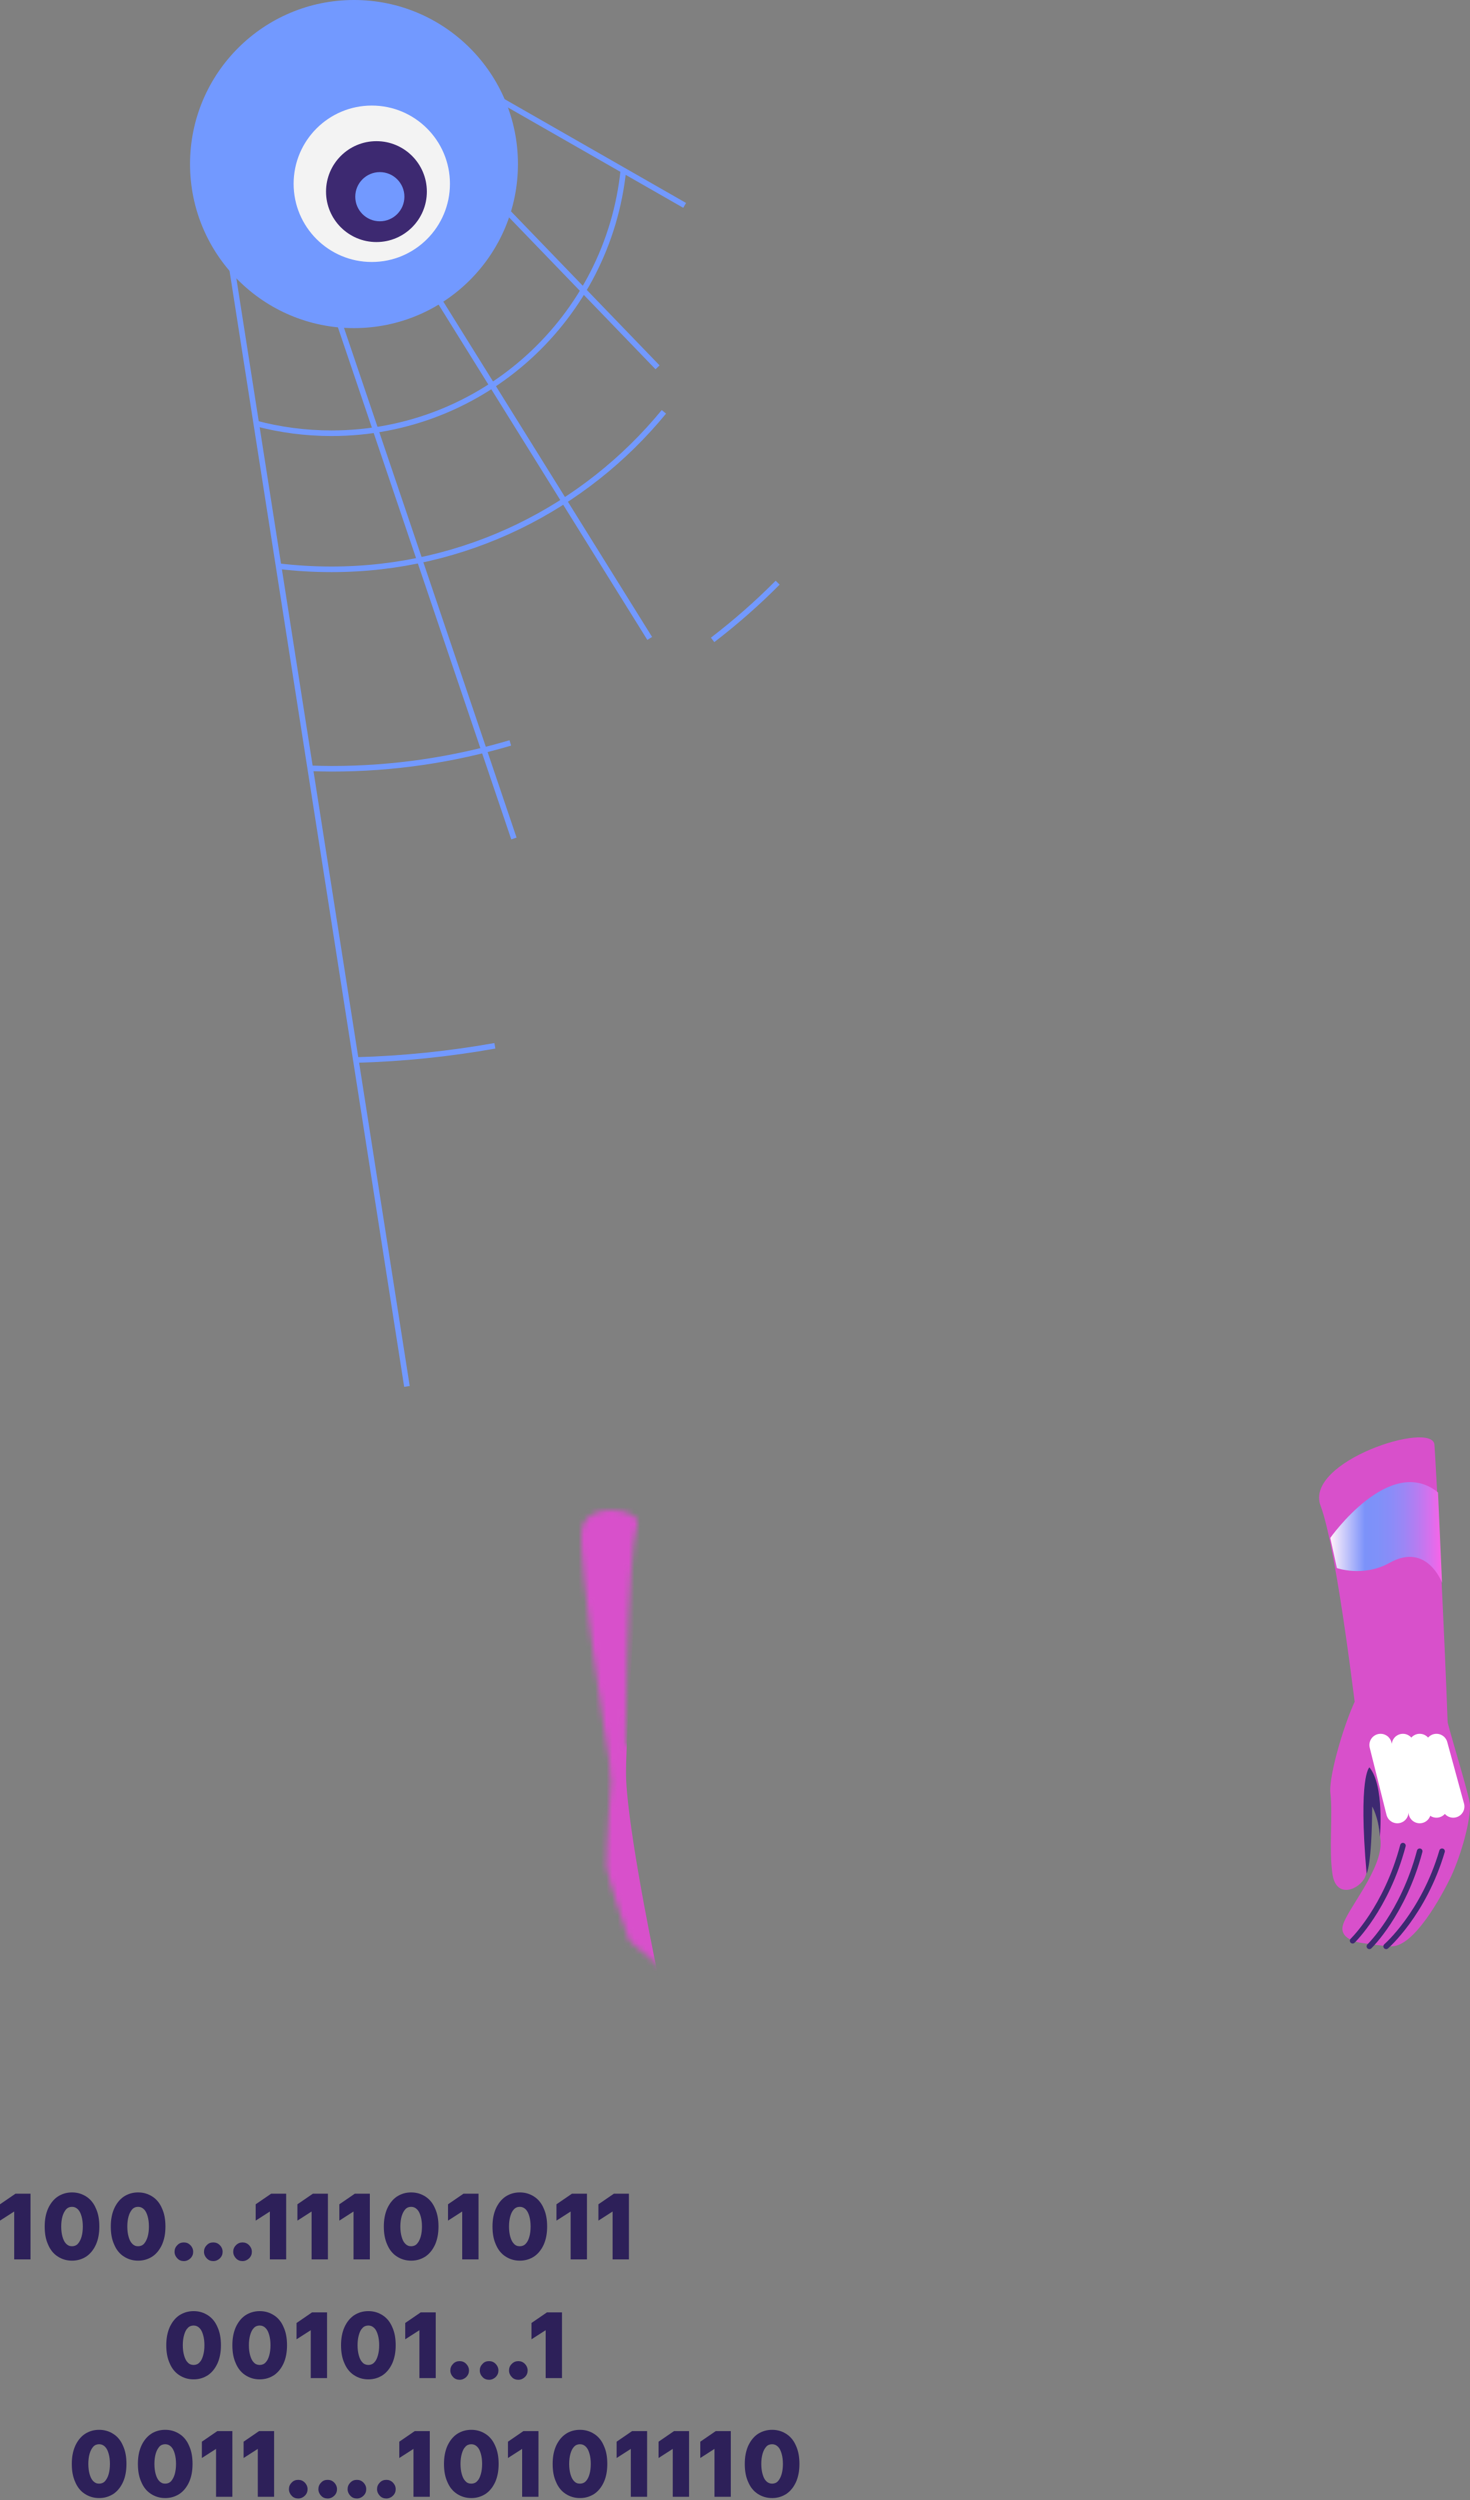 <svg width="263" height="447" viewBox="0 0 263 447" fill="none" xmlns="http://www.w3.org/2000/svg">
<rect x="0" y="0" width="263" height="447" fill="#808080" stroke="none"/>
<path d="M5.495 403.977H2.539V395.412L0 397.042V394.123L2.767 392.229H5.457V403.977H5.495Z" fill="#2D2059"/>
<path d="M12.885 392C13.87 392 14.704 392.265 15.462 392.758C16.22 393.251 16.788 393.971 17.167 394.88C17.584 395.79 17.773 396.851 17.773 398.102C17.773 399.314 17.584 400.375 17.167 401.323C16.75 402.232 16.182 402.952 15.462 403.445C14.704 403.938 13.87 404.203 12.885 404.203C11.899 404.203 11.066 403.938 10.308 403.445C9.55 402.952 8.981 402.232 8.602 401.323C8.185 400.413 7.996 399.352 7.996 398.102C7.996 396.889 8.185 395.828 8.602 394.88C9.019 393.971 9.588 393.251 10.308 392.758C11.066 392.265 11.899 392 12.885 392ZM12.885 401.626C13.302 401.626 13.681 401.474 13.946 401.171C14.211 400.868 14.438 400.451 14.59 399.921C14.742 399.39 14.818 398.784 14.818 398.102C14.818 397.419 14.742 396.813 14.59 396.282C14.438 395.752 14.249 395.335 13.946 395.032C13.643 394.729 13.302 394.577 12.885 394.577C12.468 394.577 12.089 394.729 11.823 395.032C11.558 395.335 11.331 395.752 11.179 396.282C11.028 396.813 10.952 397.419 10.952 398.102C10.952 398.784 11.028 399.39 11.179 399.921C11.331 400.451 11.52 400.868 11.823 401.171C12.127 401.474 12.43 401.626 12.885 401.626Z" fill="#2D2059"/>
<path d="M24.71 392C25.695 392 26.529 392.265 27.287 392.758C28.045 393.251 28.614 393.971 28.993 394.88C29.409 395.79 29.599 396.851 29.599 398.102C29.599 399.314 29.409 400.375 28.993 401.323C28.576 402.232 28.007 402.952 27.287 403.445C26.529 403.938 25.695 404.203 24.71 404.203C23.725 404.203 22.891 403.938 22.133 403.445C21.375 402.952 20.807 402.232 20.428 401.323C20.011 400.413 19.821 399.352 19.821 398.102C19.821 396.889 20.011 395.828 20.428 394.88C20.845 393.971 21.413 393.251 22.133 392.758C22.891 392.265 23.725 392 24.71 392ZM24.71 401.626C25.127 401.626 25.506 401.474 25.771 401.171C26.037 400.868 26.264 400.451 26.416 399.921C26.567 399.39 26.643 398.784 26.643 398.102C26.643 397.419 26.567 396.813 26.416 396.282C26.264 395.752 26.074 395.335 25.771 395.032C25.468 394.729 25.127 394.577 24.71 394.577C24.293 394.577 23.914 394.729 23.649 395.032C23.384 395.335 23.156 395.752 23.005 396.282C22.853 396.813 22.777 397.419 22.777 398.102C22.777 398.784 22.853 399.39 23.005 399.921C23.156 400.451 23.346 400.868 23.649 401.171C23.952 401.474 24.255 401.626 24.71 401.626Z" fill="#2D2059"/>
<path d="M32.895 400.943C33.35 400.943 33.729 401.095 34.07 401.436C34.373 401.739 34.563 402.156 34.563 402.611C34.563 403.066 34.411 403.445 34.07 403.786C33.767 404.089 33.35 404.278 32.895 404.278C32.441 404.278 32.024 404.127 31.721 403.786C31.417 403.483 31.228 403.066 31.228 402.611C31.228 402.156 31.379 401.777 31.721 401.436C32.024 401.095 32.441 400.943 32.895 400.943Z" fill="#2D2059"/>
<path d="M38.164 400.943C38.618 400.943 38.997 401.095 39.338 401.436C39.642 401.739 39.831 402.156 39.831 402.611C39.831 403.066 39.679 403.445 39.338 403.786C39.035 404.089 38.618 404.278 38.164 404.278C37.709 404.278 37.292 404.127 36.989 403.786C36.686 403.483 36.496 403.066 36.496 402.611C36.496 402.156 36.648 401.777 36.989 401.436C37.292 401.095 37.671 400.943 38.164 400.943Z" fill="#2D2059"/>
<path d="M43.394 400.943C43.848 400.943 44.227 401.095 44.568 401.436C44.872 401.739 45.061 402.156 45.061 402.611C45.061 403.066 44.91 403.445 44.568 403.786C44.265 404.089 43.848 404.278 43.394 404.278C42.939 404.278 42.522 404.127 42.219 403.786C41.916 403.483 41.726 403.066 41.726 402.611C41.726 402.156 41.878 401.777 42.219 401.436C42.56 401.095 42.939 400.943 43.394 400.943Z" fill="#2D2059"/>
<path d="M51.2 403.977H48.282V395.412L45.743 397.042V394.123L48.51 392.229H51.2V403.977Z" fill="#2D2059"/>
<path d="M58.666 403.977H55.748V395.412L53.209 397.042V394.123L55.975 392.229H58.666V403.977Z" fill="#2D2059"/>
<path d="M66.17 403.977H63.252V395.412L60.712 397.042V394.123L63.479 392.229H66.17V403.977Z" fill="#2D2059"/>
<path d="M73.56 392C74.546 392 75.379 392.265 76.137 392.758C76.895 393.251 77.464 393.971 77.843 394.88C78.26 395.79 78.449 396.851 78.449 398.102C78.449 399.314 78.26 400.375 77.843 401.323C77.426 402.232 76.857 402.952 76.137 403.445C75.379 403.938 74.546 404.203 73.56 404.203C72.575 404.203 71.741 403.938 70.983 403.445C70.225 402.952 69.657 402.232 69.278 401.323C68.861 400.413 68.671 399.352 68.671 398.102C68.671 396.889 68.861 395.828 69.278 394.88C69.695 393.971 70.263 393.251 70.983 392.758C71.741 392.265 72.575 392 73.56 392ZM73.56 401.626C73.977 401.626 74.356 401.474 74.621 401.171C74.887 400.868 75.114 400.451 75.266 399.921C75.417 399.39 75.493 398.784 75.493 398.102C75.493 397.419 75.417 396.813 75.266 396.282C75.114 395.752 74.924 395.335 74.621 395.032C74.318 394.729 73.977 394.577 73.56 394.577C73.143 394.577 72.764 394.729 72.499 395.032C72.234 395.335 72.006 395.752 71.855 396.282C71.703 396.813 71.627 397.419 71.627 398.102C71.627 398.784 71.703 399.39 71.855 399.921C72.006 400.451 72.196 400.868 72.499 401.171C72.802 401.474 73.105 401.626 73.56 401.626Z" fill="#2D2059"/>
<path d="M85.611 403.977H82.693V395.412L80.154 397.042V394.123L82.92 392.229H85.611V403.977Z" fill="#2D2059"/>
<path d="M93.001 392C93.987 392 94.82 392.265 95.578 392.758C96.336 393.251 96.905 393.971 97.284 394.88C97.701 395.79 97.89 396.851 97.89 398.102C97.89 399.314 97.701 400.375 97.284 401.323C96.867 402.232 96.298 402.952 95.578 403.445C94.82 403.938 93.987 404.203 93.001 404.203C92.016 404.203 91.182 403.938 90.424 403.445C89.666 402.952 89.098 402.232 88.719 401.323C88.302 400.413 88.112 399.352 88.112 398.102C88.112 396.889 88.302 395.828 88.719 394.88C89.136 393.971 89.704 393.251 90.424 392.758C91.182 392.265 92.016 392 93.001 392ZM93.001 401.626C93.418 401.626 93.797 401.474 94.062 401.171C94.365 400.868 94.555 400.451 94.707 399.921C94.858 399.39 94.934 398.784 94.934 398.102C94.934 397.419 94.858 396.813 94.707 396.282C94.555 395.752 94.365 395.335 94.062 395.032C93.759 394.729 93.418 394.577 93.001 394.577C92.584 394.577 92.205 394.729 91.94 395.032C91.637 395.335 91.447 395.752 91.296 396.282C91.144 396.813 91.068 397.419 91.068 398.102C91.068 398.784 91.144 399.39 91.296 399.921C91.447 400.451 91.637 400.868 91.94 401.171C92.205 401.474 92.546 401.626 93.001 401.626Z" fill="#2D2059"/>
<path d="M105.015 403.977H102.097V395.412L99.558 397.042V394.123L102.325 392.229H105.015V403.977Z" fill="#2D2059"/>
<path d="M112.519 403.977H109.601V395.412L107.062 397.042V394.123L109.829 392.229H112.519V403.977Z" fill="#2D2059"/>
<path d="M34.639 413.223C35.625 413.223 36.458 413.488 37.216 413.981C37.974 414.473 38.543 415.193 38.922 416.103C39.339 417.012 39.528 418.074 39.528 419.324C39.528 420.537 39.339 421.598 38.922 422.546C38.505 423.455 37.936 424.175 37.216 424.668C36.458 425.16 35.625 425.426 34.639 425.426C33.654 425.426 32.82 425.16 32.062 424.668C31.304 424.175 30.736 423.455 30.357 422.546C29.94 421.636 29.75 420.575 29.75 419.324C29.75 418.111 29.94 417.05 30.357 416.103C30.774 415.193 31.342 414.473 32.062 413.981C32.82 413.488 33.692 413.223 34.639 413.223ZM34.639 422.849C35.056 422.849 35.435 422.697 35.7 422.394C36.004 422.091 36.193 421.674 36.345 421.143C36.496 420.613 36.572 420.006 36.572 419.324C36.572 418.642 36.496 418.036 36.345 417.505C36.193 416.975 36.004 416.558 35.7 416.254C35.397 415.951 35.056 415.8 34.639 415.8C34.222 415.8 33.843 415.951 33.578 416.254C33.275 416.558 33.086 416.975 32.934 417.505C32.782 418.036 32.706 418.642 32.706 419.324C32.706 420.006 32.782 420.613 32.934 421.143C33.086 421.674 33.275 422.091 33.578 422.394C33.843 422.697 34.222 422.849 34.639 422.849Z" fill="#2D2059"/>
<path d="M46.463 413.223C47.448 413.223 48.282 413.488 49.04 413.981C49.798 414.473 50.366 415.193 50.745 416.103C51.162 417.012 51.352 418.074 51.352 419.324C51.352 420.537 51.162 421.598 50.745 422.546C50.328 423.455 49.76 424.175 49.04 424.668C48.282 425.16 47.448 425.426 46.463 425.426C45.477 425.426 44.644 425.16 43.886 424.668C43.128 424.175 42.559 423.455 42.18 422.546C41.764 421.636 41.574 420.575 41.574 419.324C41.574 418.111 41.764 417.05 42.18 416.103C42.597 415.193 43.166 414.473 43.886 413.981C44.644 413.488 45.515 413.223 46.463 413.223ZM46.463 422.849C46.88 422.849 47.259 422.697 47.524 422.394C47.827 422.091 48.017 421.674 48.168 421.143C48.32 420.613 48.396 420.006 48.396 419.324C48.396 418.642 48.32 418.036 48.168 417.505C48.017 416.975 47.827 416.558 47.524 416.254C47.221 415.951 46.88 415.8 46.463 415.8C46.046 415.8 45.667 415.951 45.402 416.254C45.099 416.558 44.909 416.975 44.757 417.505C44.606 418.036 44.53 418.642 44.53 419.324C44.53 420.006 44.606 420.613 44.757 421.143C44.909 421.674 45.099 422.091 45.402 422.394C45.667 422.697 46.046 422.849 46.463 422.849Z" fill="#2D2059"/>
<path d="M58.514 425.198H55.596V416.633L53.057 418.262V415.344L55.824 413.449H58.514V425.198Z" fill="#2D2059"/>
<path d="M65.904 413.223C66.89 413.223 67.723 413.488 68.481 413.981C69.239 414.473 69.808 415.193 70.187 416.103C70.603 417.012 70.793 418.074 70.793 419.324C70.793 420.537 70.603 421.598 70.187 422.546C69.77 423.455 69.201 424.175 68.481 424.668C67.723 425.16 66.89 425.426 65.904 425.426C64.919 425.426 64.085 425.16 63.327 424.668C62.569 424.175 62.001 423.455 61.622 422.546C61.205 421.636 61.015 420.575 61.015 419.324C61.015 418.111 61.205 417.05 61.622 416.103C62.039 415.193 62.607 414.473 63.327 413.981C64.085 413.488 64.919 413.223 65.904 413.223ZM65.904 422.849C66.321 422.849 66.7 422.697 66.965 422.394C67.269 422.091 67.458 421.674 67.61 421.143C67.761 420.613 67.837 420.006 67.837 419.324C67.837 418.642 67.761 418.036 67.61 417.505C67.458 416.975 67.269 416.558 66.965 416.254C66.662 415.951 66.321 415.8 65.904 415.8C65.487 415.8 65.108 415.951 64.843 416.254C64.54 416.558 64.35 416.975 64.199 417.505C64.047 418.036 63.971 418.642 63.971 419.324C63.971 420.006 64.047 420.613 64.199 421.143C64.35 421.674 64.54 422.091 64.843 422.394C65.108 422.697 65.487 422.849 65.904 422.849Z" fill="#2D2059"/>
<path d="M77.957 425.198H75.038V416.633L72.499 418.262V415.344L75.266 413.449H77.957V425.198Z" fill="#2D2059"/>
<path d="M82.238 422.166C82.693 422.166 83.072 422.318 83.413 422.659C83.716 422.962 83.906 423.379 83.906 423.834C83.906 424.288 83.754 424.667 83.413 425.008C83.11 425.312 82.693 425.501 82.238 425.501C81.784 425.501 81.367 425.349 81.064 425.008C80.76 424.705 80.571 424.288 80.571 423.834C80.571 423.379 80.722 423 81.064 422.659C81.367 422.318 81.784 422.166 82.238 422.166Z" fill="#2D2059"/>
<path d="M87.506 422.166C87.961 422.166 88.34 422.318 88.681 422.659C88.984 422.962 89.174 423.379 89.174 423.834C89.174 424.288 89.022 424.667 88.681 425.008C88.378 425.312 87.961 425.501 87.506 425.501C87.052 425.501 86.635 425.349 86.332 425.008C86.028 424.705 85.839 424.288 85.839 423.834C85.839 423.379 85.99 423 86.332 422.659C86.635 422.318 87.014 422.166 87.506 422.166Z" fill="#2D2059"/>
<path d="M92.736 422.166C93.19 422.166 93.569 422.318 93.91 422.659C94.214 422.962 94.403 423.379 94.403 423.834C94.403 424.288 94.251 424.667 93.91 425.008C93.607 425.312 93.19 425.501 92.736 425.501C92.281 425.501 91.864 425.349 91.561 425.008C91.258 424.705 91.068 424.288 91.068 423.834C91.068 423.379 91.22 423 91.561 422.659C91.902 422.318 92.281 422.166 92.736 422.166Z" fill="#2D2059"/>
<path d="M100.544 425.198H97.626V416.633L95.086 418.262V415.344L97.853 413.449H100.544V425.198Z" fill="#2D2059"/>
<path d="M17.736 434.445C18.722 434.445 19.555 434.711 20.313 435.203C21.071 435.696 21.64 436.416 22.019 437.326C22.436 438.235 22.625 439.296 22.625 440.547C22.625 441.76 22.436 442.821 22.019 443.768C21.602 444.678 21.033 445.398 20.313 445.89C19.555 446.383 18.722 446.648 17.736 446.648C16.751 446.648 15.917 446.383 15.159 445.89C14.401 445.398 13.833 444.678 13.454 443.768C13.037 442.859 12.847 441.797 12.847 440.547C12.847 439.334 13.037 438.273 13.454 437.326C13.871 436.416 14.439 435.696 15.159 435.203C15.917 434.711 16.751 434.445 17.736 434.445ZM17.736 444.071C18.153 444.071 18.532 443.92 18.797 443.617C19.063 443.313 19.29 442.897 19.442 442.366C19.593 441.835 19.669 441.229 19.669 440.547C19.669 439.865 19.593 439.258 19.442 438.728C19.29 438.197 19.101 437.78 18.797 437.477C18.494 437.174 18.153 437.022 17.736 437.022C17.319 437.022 16.94 437.174 16.675 437.477C16.41 437.78 16.182 438.197 16.031 438.728C15.879 439.258 15.803 439.865 15.803 440.547C15.803 441.229 15.879 441.835 16.031 442.366C16.182 442.897 16.372 443.313 16.675 443.617C16.978 443.92 17.282 444.071 17.736 444.071Z" fill="#2D2059"/>
<path d="M29.56 434.445C30.545 434.445 31.379 434.711 32.137 435.203C32.895 435.696 33.463 436.416 33.842 437.326C34.259 438.235 34.449 439.296 34.449 440.547C34.449 441.76 34.259 442.821 33.842 443.768C33.425 444.678 32.857 445.398 32.137 445.89C31.379 446.383 30.545 446.648 29.56 446.648C28.575 446.648 27.741 446.383 26.983 445.89C26.225 445.398 25.657 444.678 25.277 443.768C24.861 442.859 24.671 441.797 24.671 440.547C24.671 439.334 24.861 438.273 25.277 437.326C25.694 436.416 26.263 435.696 26.983 435.203C27.703 434.711 28.575 434.445 29.56 434.445ZM29.56 444.071C29.977 444.071 30.356 443.92 30.621 443.617C30.886 443.313 31.114 442.897 31.265 442.366C31.417 441.835 31.493 441.229 31.493 440.547C31.493 439.865 31.417 439.258 31.265 438.728C31.114 438.197 30.924 437.78 30.621 437.477C30.318 437.174 29.977 437.022 29.56 437.022C29.143 437.022 28.764 437.174 28.499 437.477C28.233 437.78 28.006 438.197 27.855 438.728C27.703 439.258 27.627 439.865 27.627 440.547C27.627 441.229 27.703 441.835 27.855 442.366C28.006 442.897 28.196 443.313 28.499 443.617C28.802 443.92 29.105 444.071 29.56 444.071Z" fill="#2D2059"/>
<path d="M41.574 446.421H38.656V437.856L36.117 439.486V436.568L38.883 434.673H41.574V446.421Z" fill="#2D2059"/>
<path d="M49.078 446.421H46.122V437.856L43.583 439.486V436.568L46.349 434.673H49.04V446.421H49.078Z" fill="#2D2059"/>
<path d="M53.36 443.391C53.815 443.391 54.194 443.542 54.535 443.883C54.838 444.186 55.028 444.603 55.028 445.058C55.028 445.513 54.876 445.892 54.535 446.233C54.232 446.536 53.815 446.726 53.36 446.726C52.906 446.726 52.489 446.574 52.185 446.233C51.882 445.93 51.693 445.513 51.693 445.058C51.693 444.603 51.844 444.224 52.185 443.883C52.489 443.542 52.906 443.391 53.36 443.391Z" fill="#2D2059"/>
<path d="M58.628 443.391C59.083 443.391 59.462 443.542 59.803 443.883C60.106 444.186 60.295 444.603 60.295 445.058C60.295 445.513 60.144 445.892 59.803 446.233C59.499 446.536 59.083 446.726 58.628 446.726C58.173 446.726 57.756 446.574 57.453 446.233C57.15 445.93 56.96 445.513 56.96 445.058C56.96 444.603 57.112 444.224 57.453 443.883C57.756 443.542 58.135 443.391 58.628 443.391Z" fill="#2D2059"/>
<path d="M63.858 443.391C64.312 443.391 64.691 443.542 65.032 443.883C65.336 444.186 65.525 444.603 65.525 445.058C65.525 445.513 65.374 445.892 65.032 446.233C64.729 446.536 64.312 446.726 63.858 446.726C63.403 446.726 62.986 446.574 62.683 446.233C62.38 445.93 62.19 445.513 62.19 445.058C62.19 444.603 62.342 444.224 62.683 443.883C62.986 443.542 63.403 443.391 63.858 443.391Z" fill="#2D2059"/>
<path d="M69.126 443.391C69.581 443.391 69.96 443.542 70.301 443.883C70.604 444.186 70.793 444.603 70.793 445.058C70.793 445.513 70.642 445.892 70.301 446.233C69.998 446.536 69.581 446.726 69.126 446.726C68.671 446.726 68.254 446.574 67.951 446.233C67.648 445.93 67.459 445.513 67.459 445.058C67.459 444.603 67.61 444.224 67.951 443.883C68.254 443.542 68.671 443.391 69.126 443.391Z" fill="#2D2059"/>
<path d="M76.895 446.421H73.977V437.856L71.438 439.486V436.568L74.204 434.673H76.895V446.421Z" fill="#2D2059"/>
<path d="M84.323 434.445C85.308 434.445 86.142 434.711 86.9 435.203C87.658 435.696 88.226 436.416 88.605 437.326C89.022 438.235 89.212 439.296 89.212 440.547C89.212 441.76 89.022 442.821 88.605 443.768C88.189 444.678 87.62 445.398 86.9 445.89C86.142 446.383 85.308 446.648 84.323 446.648C83.338 446.648 82.504 446.383 81.746 445.89C80.988 445.398 80.419 444.678 80.04 443.768C79.624 442.859 79.434 441.797 79.434 440.547C79.434 439.334 79.624 438.273 80.04 437.326C80.457 436.416 81.026 435.696 81.746 435.203C82.504 434.711 83.338 434.445 84.323 434.445ZM84.323 444.071C84.74 444.071 85.119 443.92 85.384 443.617C85.687 443.313 85.877 442.897 86.028 442.366C86.18 441.835 86.256 441.229 86.256 440.547C86.256 439.865 86.18 439.258 86.028 438.728C85.877 438.197 85.687 437.78 85.384 437.477C85.081 437.174 84.74 437.022 84.323 437.022C83.906 437.022 83.527 437.174 83.262 437.477C82.959 437.78 82.769 438.197 82.618 438.728C82.466 439.258 82.39 439.865 82.39 440.547C82.39 441.229 82.466 441.835 82.618 442.366C82.769 442.897 82.959 443.313 83.262 443.617C83.527 443.92 83.868 444.071 84.323 444.071Z" fill="#2D2059"/>
<path d="M96.336 446.421H93.418V437.856L90.879 439.486V436.568L93.645 434.673H96.336V446.421Z" fill="#2D2059"/>
<path d="M103.765 434.445C104.75 434.445 105.584 434.711 106.342 435.203C107.1 435.696 107.668 436.416 108.047 437.326C108.464 438.235 108.653 439.296 108.653 440.547C108.653 441.76 108.464 442.821 108.047 443.768C107.63 444.678 107.062 445.398 106.342 445.89C105.584 446.383 104.75 446.648 103.765 446.648C102.779 446.648 101.945 446.383 101.187 445.89C100.43 445.398 99.861 444.678 99.482 443.768C99.065 442.859 98.876 441.797 98.876 440.547C98.876 439.334 99.065 438.273 99.482 437.326C99.899 436.416 100.467 435.696 101.187 435.203C101.908 434.711 102.779 434.445 103.765 434.445ZM103.765 444.071C104.181 444.071 104.56 443.92 104.826 443.617C105.129 443.313 105.318 442.897 105.47 442.366C105.622 441.835 105.697 441.229 105.697 440.547C105.697 439.865 105.622 439.258 105.47 438.728C105.318 438.197 105.129 437.78 104.826 437.477C104.523 437.174 104.181 437.022 103.765 437.022C103.348 437.022 102.969 437.174 102.703 437.477C102.4 437.78 102.211 438.197 102.059 438.728C101.908 439.258 101.832 439.865 101.832 440.547C101.832 441.229 101.908 441.835 102.059 442.366C102.211 442.897 102.4 443.313 102.703 443.617C102.969 443.92 103.31 444.071 103.765 444.071Z" fill="#2D2059"/>
<path d="M115.778 446.421H112.86V437.856L110.321 439.486V436.568L113.087 434.673H115.778V446.421Z" fill="#2D2059"/>
<path d="M123.281 446.421H120.363V437.856L117.824 439.486V436.568L120.591 434.673H123.281V446.421Z" fill="#2D2059"/>
<path d="M130.748 446.421H127.829V437.856L125.29 439.486V436.568L128.057 434.673H130.748V446.421Z" fill="#2D2059"/>
<path d="M138.138 434.445C139.123 434.445 139.957 434.711 140.715 435.203C141.473 435.696 142.042 436.416 142.421 437.326C142.837 438.235 143.027 439.296 143.027 440.547C143.027 441.76 142.837 442.821 142.421 443.768C142.004 444.678 141.435 445.398 140.715 445.89C139.957 446.383 139.123 446.648 138.138 446.648C137.153 446.648 136.319 446.383 135.561 445.89C134.803 445.398 134.235 444.678 133.856 443.768C133.439 442.859 133.249 441.797 133.249 440.547C133.249 439.334 133.439 438.273 133.856 437.326C134.273 436.416 134.841 435.696 135.561 435.203C136.319 434.711 137.191 434.445 138.138 434.445ZM138.138 444.071C138.555 444.071 138.934 443.92 139.199 443.617C139.464 443.313 139.692 442.897 139.843 442.366C139.995 441.835 140.071 441.229 140.071 440.547C140.071 439.865 139.995 439.258 139.843 438.728C139.692 438.197 139.502 437.78 139.199 437.477C138.896 437.174 138.555 437.022 138.138 437.022C137.721 437.022 137.342 437.174 137.077 437.477C136.812 437.78 136.584 438.197 136.433 438.728C136.281 439.258 136.205 439.865 136.205 440.547C136.205 441.229 136.281 441.835 136.433 442.366C136.584 442.897 136.774 443.313 137.077 443.617C137.38 443.92 137.721 444.071 138.138 444.071Z" fill="#2D2059"/>
<path d="M263 322.823C263 326.478 260.985 332.717 259.465 335.818C257.944 338.919 253.079 348 248.973 348C247.605 348 243.994 347.446 243.994 347.446C243.994 347.446 239.47 347.077 240.269 344.197C241.067 341.318 247.377 334.12 246.997 329.173C246.617 324.226 245.286 322.343 245.286 322.343C245.286 322.343 245.248 333.381 244.222 335.633C243.196 337.848 239.09 339.583 238.406 335.153C237.722 330.723 238.482 324.595 238.026 320.645C237.646 317.544 240.796 306.986 243 302.999C243.608 301.929 244.944 304.329 245.476 303.923C246.427 303.221 248.289 303 250.266 303C253.421 303 256.842 303.627 257.184 303.923C257.716 304.366 258.477 305.584 258.477 305.584C258.477 305.584 258.477 305.695 258.515 305.879C258.819 308.168 263 321.162 263 322.823Z" fill="#D850CB"/>
<path d="M243 309.5C243 309.5 239.289 277.197 236.272 269.242C233.255 261.287 256.313 253.926 256.636 258.313C256.96 262.699 258.5 293.5 259 308C257.779 318.446 243 309.5 243 309.5Z" fill="#D850CB"/>
<path d="M247 312L250 324" stroke="white" stroke-width="4" stroke-miterlimit="10" stroke-linecap="round" stroke-linejoin="round"/>
<path d="M251 312L254 324" stroke="white" stroke-width="4" stroke-miterlimit="10" stroke-linecap="round" stroke-linejoin="round"/>
<path d="M254 312L257 323" stroke="white" stroke-width="4" stroke-miterlimit="10" stroke-linecap="round" stroke-linejoin="round"/>
<path d="M257 312L260 323" stroke="white" stroke-width="4" stroke-miterlimit="10" stroke-linecap="round" stroke-linejoin="round"/>
<path d="M242 347C242 347 248.024 341.207 251 330" stroke="#3D2971" stroke-miterlimit="10" stroke-linecap="round" stroke-linejoin="round"/>
<path d="M245 348C245 348 251.024 342.207 254 331" stroke="#3D2971" stroke-miterlimit="10" stroke-linecap="round" stroke-linejoin="round"/>
<path d="M248 348C248 348 254.693 342.207 258 331" stroke="#3D2971" stroke-miterlimit="10" stroke-linecap="round" stroke-linejoin="round"/>
<path d="M246.879 328.416C246.879 328.416 247.713 319.236 245.003 316C245.003 316 242.971 317.543 244.5 335C244.5 335 245.431 333.61 245.5 323C245.5 323 246.636 324.842 246.879 328.416Z" fill="#3D2971"/>
<path opacity="0.9" d="M238 274.981C238 274.981 248.664 259.848 257.282 266.85L258 283C258 283 255.307 275.697 248.628 279.424C243.925 282.059 239.185 280.365 239.185 280.365L238 274.981Z" fill="url(#paint0_linear_396:35)"/>
<mask id="mask0_396:35" style="mask-type:alpha" maskUnits="userSpaceOnUse" x="104" y="270" width="27" height="87">
<path d="M109.574 314.496C109.574 314.496 108.361 331.891 108.512 333.748C108.664 335.605 112.567 346.974 112.567 346.974C112.567 346.974 123.255 356.449 124.619 356.449C125.983 356.449 126.324 354.402 126.324 354.402C126.324 354.402 129.546 355.767 128.522 352.886C127.499 350.006 122.762 342.881 122.762 337.803C122.762 332.725 123.937 330.678 123.937 330.678C123.937 330.678 125.112 340.683 126.324 342.881C127.499 345.079 129.887 344.246 130.228 339.66C130.569 335.074 129.205 332.876 129.394 328.821C129.584 324.766 125.036 313.511 122.383 311.843C119.73 310.176 111.241 312.222 110.748 312.715C110.218 313.207 109.574 314.496 109.574 314.496Z" fill="#D850CB"/>
<path d="M109.5 318C109.5 318 103.116 278.456 104.139 273.302C105.162 268.148 114.712 270.005 114.03 272.316C112.097 278.721 111.773 314.408 112 316C112.227 317.592 109.5 318 109.5 318Z" fill="#D850CB"/>
</mask>
<g mask="url(#mask0_396:35)">
<path d="M112 317C112 309.4 114.167 278.5 115.5 264L96.5 261.5L90 329.5L108.5 358.5L118 354.5C116 345.167 112 324.6 112 317Z" fill="#D850CB"/>
</g>
<path d="M63.333 58.666C79.533 58.666 92.666 45.533 92.666 29.333C92.666 13.133 79.533 0 63.333 0C47.133 0 34 13.133 34 29.333C34 45.533 47.133 58.666 63.333 58.666Z" fill="#7299FF"/>
<path d="M111.539 30.317C108.849 56.808 86.489 77.462 59.316 77.462C54.655 77.462 50.145 76.856 45.825 75.719" stroke="#7299FF" stroke-miterlimit="10"/>
<path d="M118.778 73.636C104.68 90.803 83.305 101.794 59.316 101.794C56.095 101.794 52.911 101.604 49.804 101.225" stroke="#7299FF" stroke-miterlimit="10"/>
<path d="M91.302 132.832C81.183 135.826 70.458 137.456 59.354 137.456C58.103 137.456 56.852 137.418 55.602 137.38" stroke="#7299FF" stroke-miterlimit="10"/>
<path d="M139.129 104.181C135.49 107.857 131.587 111.268 127.494 114.413" stroke="#7299FF" stroke-miterlimit="10"/>
<path d="M88.535 186.988C80.425 188.428 72.126 189.3 63.675 189.527" stroke="#7299FF" stroke-miterlimit="10"/>
<path d="M66.517 46.843C74.24 46.843 80.501 40.582 80.501 32.858C80.501 25.135 74.24 18.874 66.517 18.874C58.794 18.874 52.532 25.135 52.532 32.858C52.532 40.582 58.794 46.843 66.517 46.843Z" fill="#F3F3F3"/>
<path d="M67.351 43.28C72.332 43.28 76.37 39.241 76.37 34.26C76.37 29.279 72.332 25.24 67.351 25.24C62.369 25.24 58.331 29.279 58.331 34.26C58.331 39.241 62.369 43.28 67.351 43.28Z" fill="#3D2971"/>
<path d="M67.957 39.566C70.385 39.566 72.353 37.597 72.353 35.17C72.353 32.742 70.385 30.773 67.957 30.773C65.529 30.773 63.561 32.742 63.561 35.17C63.561 37.597 65.529 39.566 67.957 39.566Z" fill="#7299FF"/>
<path d="M40.292 40.248L72.808 247.89" stroke="#7299FF" stroke-miterlimit="10"/>
<path d="M80.539 12.733L122.491 36.723" stroke="#7299FF" stroke-miterlimit="10"/>
<path d="M59.619 54.496L91.946 149.923" stroke="#7299FF" stroke-miterlimit="10"/>
<path d="M76.294 50.025L116.239 114.149" stroke="#7299FF" stroke-miterlimit="10"/>
<path d="M89.407 36.42L117.641 65.677" stroke="#7299FF" stroke-miterlimit="10"/>
<defs>
<linearGradient id="paint0_linear_396:35" x1="237.984" y1="273.999" x2="257.96" y2="273.999" gradientUnits="userSpaceOnUse">
<stop offset="0.017" stop-color="white"/>
<stop offset="0.311" stop-color="#7299FF"/>
<stop offset="0.427" stop-color="#7698FE"/>
<stop offset="0.543" stop-color="#8293FD"/>
<stop offset="0.66" stop-color="#968CFA"/>
<stop offset="0.776" stop-color="#B281F6"/>
<stop offset="0.892" stop-color="#D674F1"/>
<stop offset="1" stop-color="#FF65EB"/>
</linearGradient>
</defs>
</svg>
